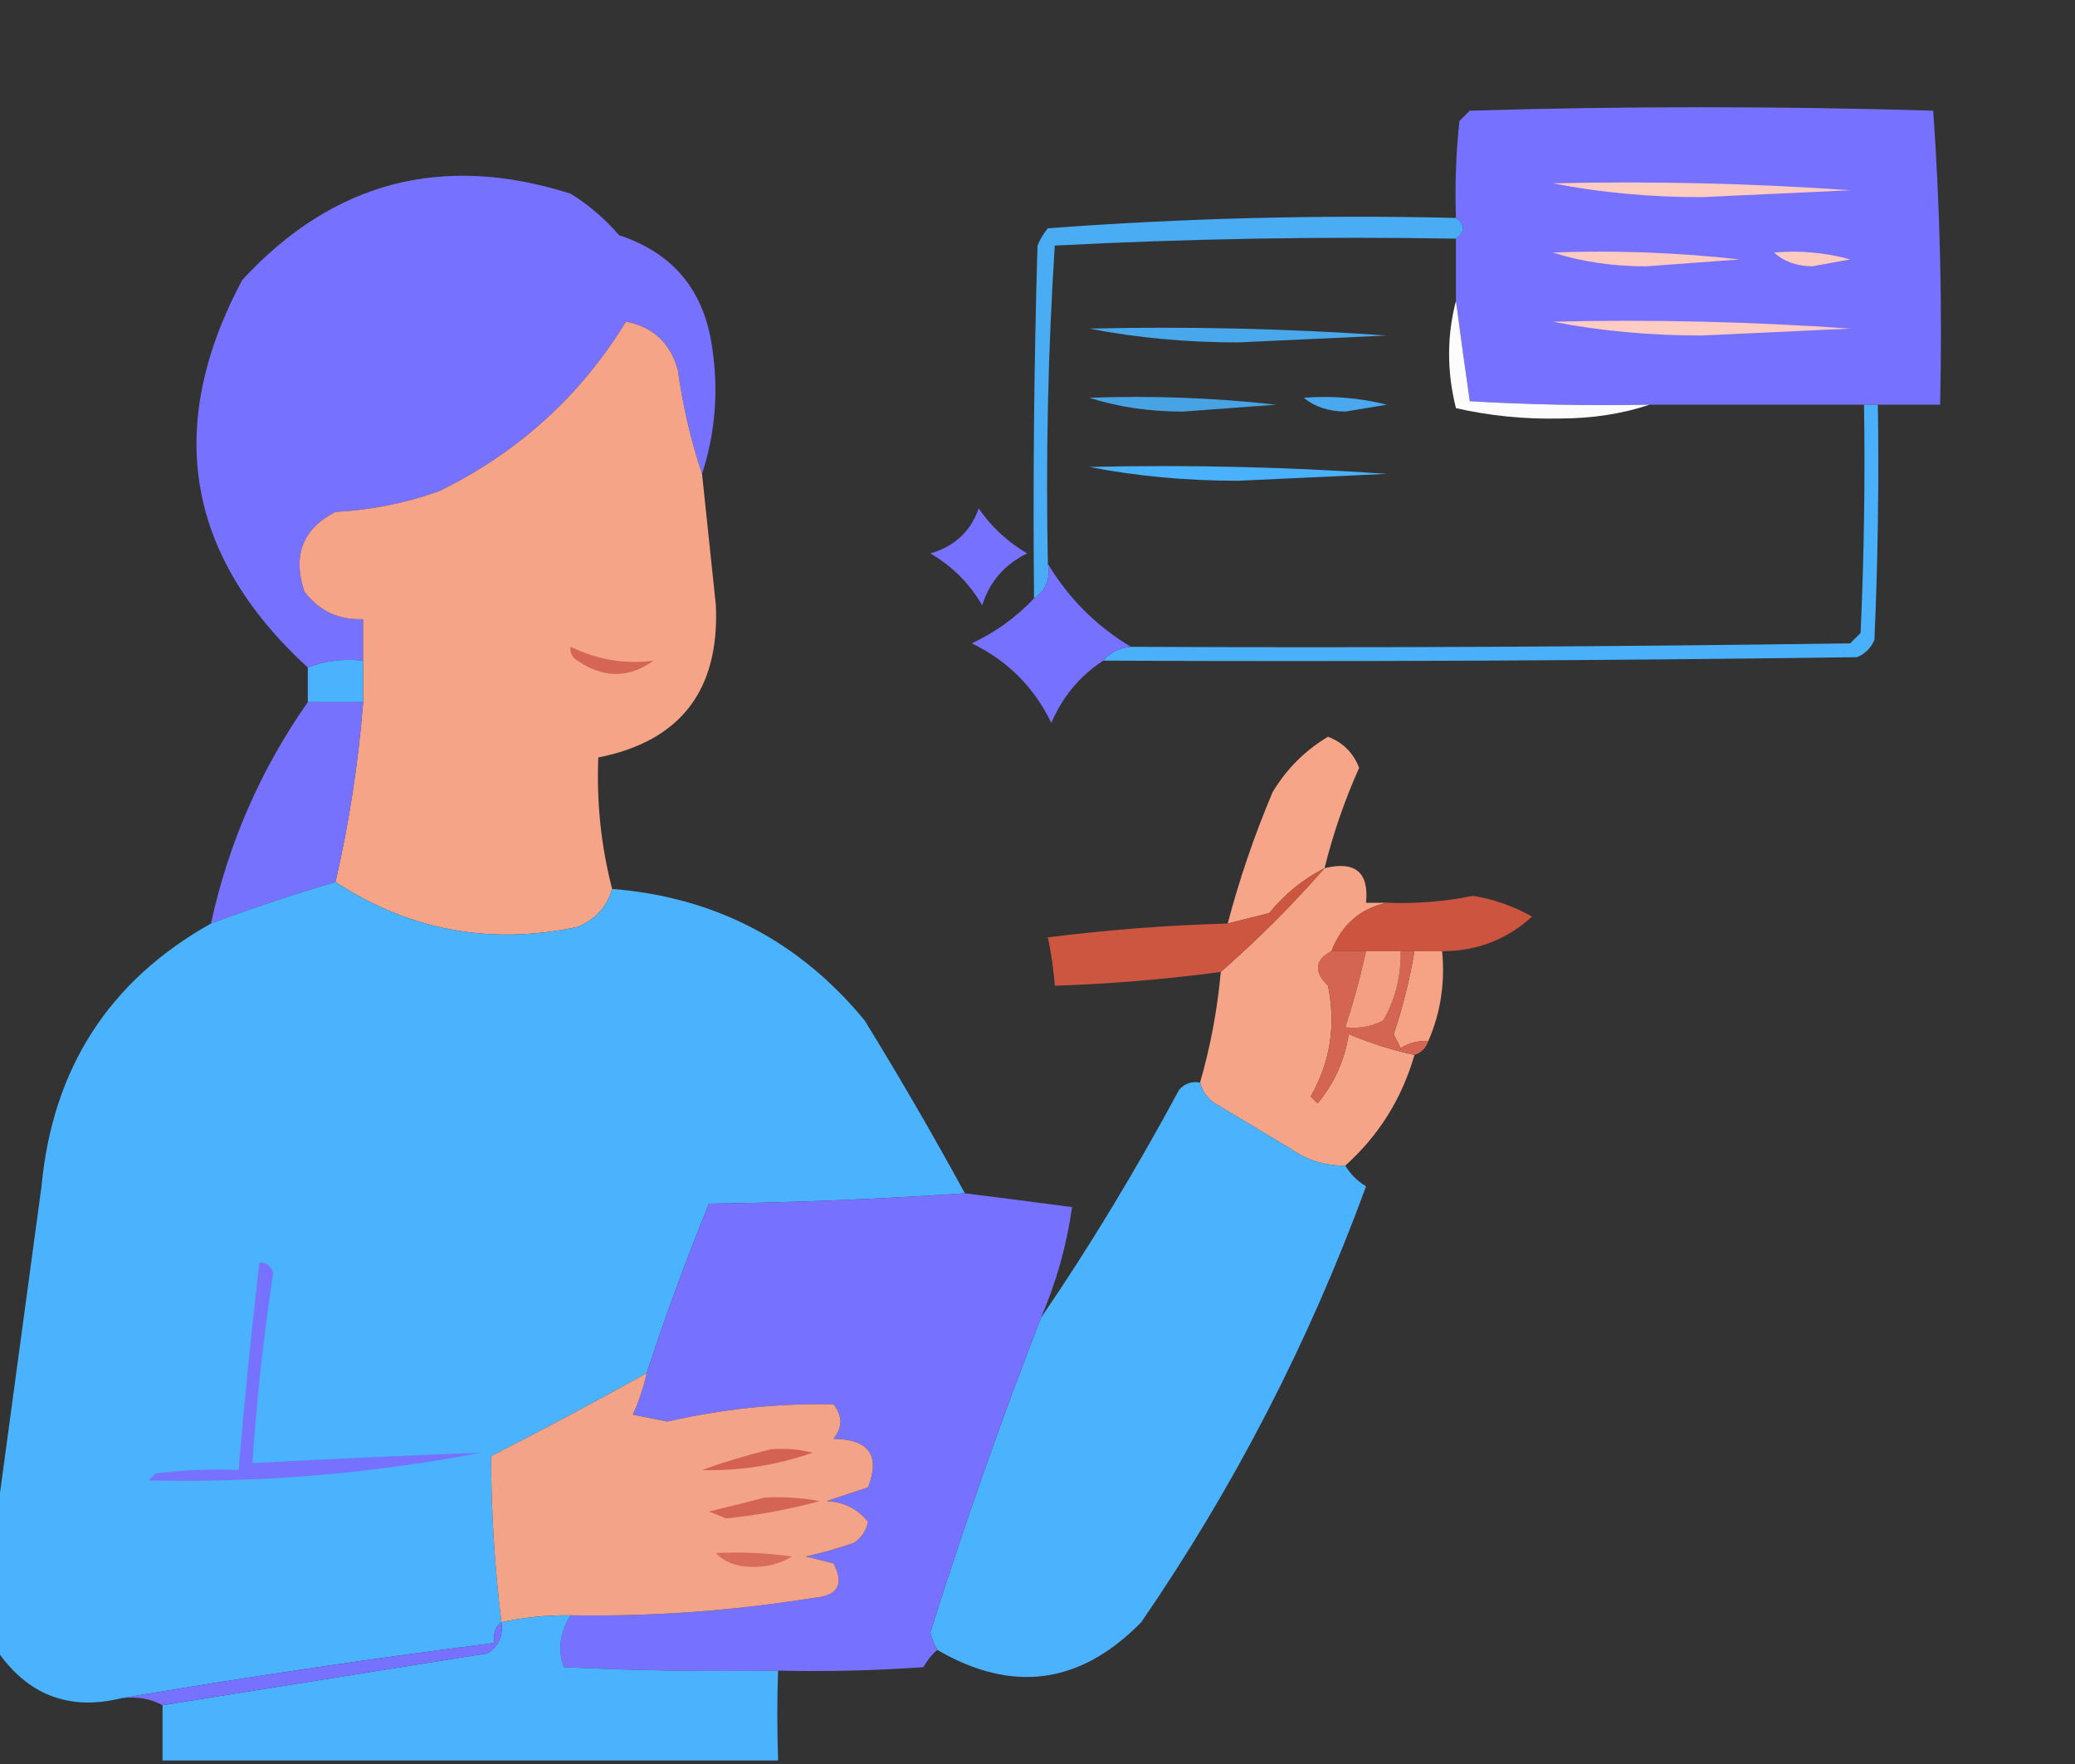 <svg width="300" height="255" viewBox="0 0 300 255" fill="none" xmlns="http://www.w3.org/2000/svg">
<rect x="0" y="0" width="300" height="255" fill="#333333" stroke="none"/>
<g clip-path="url(#clip0_30_82)">
<path fill-rule="evenodd" clip-rule="evenodd" d="M271.5 58.5C270.833 58.5 270.167 58.5 269.5 58.5C259.167 58.5 248.833 58.5 238.5 58.5C229.827 58.666 221.16 58.5 212.5 58C211.808 53.169 211.141 48.336 210.5 43.5C210.5 40.5 210.5 37.5 210.5 34.5C211.833 33.5 211.833 32.5 210.5 31.5C210.334 26.822 210.501 22.155 211 17.5C211.5 17 212 16.5 212.5 16C234.833 15.333 257.167 15.333 279.5 16C280.49 30.088 280.824 44.255 280.5 58.5C277.5 58.5 274.5 58.5 271.5 58.5Z" fill="#7672FF"/>
<path opacity="0.998" fill-rule="evenodd" clip-rule="evenodd" d="M101.5 68.5C99.893 63.732 98.727 58.732 98 53.5C96.931 49.597 94.431 47.263 90.5 46.5C83.925 57.238 74.925 65.404 63.5 71C58.65 72.731 53.65 73.731 48.5 74C43.776 76.435 42.276 80.269 44 85.5C46.141 88.321 48.975 89.654 52.5 89.5C52.5 91.5 52.5 93.5 52.5 95.5C49.615 95.194 46.948 95.527 44.5 96.5C26.907 80.347 23.74 61.681 35 40.5C48.118 26.262 63.951 22.095 82.5 28C85.128 29.625 87.461 31.625 89.5 34C97.401 36.597 101.901 42.097 103 50.5C103.899 56.647 103.399 62.647 101.5 68.5Z" fill="#7672FF"/>
<path fill-rule="evenodd" clip-rule="evenodd" d="M224.5 26.5C238.849 26.167 253.182 26.501 267.5 27.5C260.333 27.833 253.167 28.167 246 28.5C238.467 28.497 231.301 27.831 224.5 26.5Z" fill="#FFCCC2"/>
<path opacity="0.948" fill-rule="evenodd" clip-rule="evenodd" d="M210.5 31.5C211.833 32.5 211.833 33.5 210.5 34.5C191.155 34.167 171.822 34.501 152.5 35.5C151.516 50.785 151.183 66.119 151.5 81.5C151.88 83.698 151.213 85.365 149.5 86.5C149.333 69.497 149.5 52.497 150 35.5C150.374 34.584 150.874 33.751 151.5 33C171.099 31.537 190.766 31.037 210.5 31.5Z" fill="#4BB2FD"/>
<path fill-rule="evenodd" clip-rule="evenodd" d="M224.5 36.5C233.525 36.169 242.525 36.502 251.5 37.5C247 37.833 242.5 38.167 238 38.5C233.114 38.493 228.614 37.826 224.5 36.5Z" fill="#FFCBC1"/>
<path fill-rule="evenodd" clip-rule="evenodd" d="M256.5 36.5C260.226 36.177 263.893 36.511 267.5 37.5C265.667 37.833 263.833 38.167 262 38.5C259.705 38.453 257.871 37.787 256.5 36.5Z" fill="#FFCAC0"/>
<path opacity="0.998" fill-rule="evenodd" clip-rule="evenodd" d="M210.5 43.5C211.141 48.336 211.808 53.169 212.5 58C221.16 58.5 229.827 58.666 238.5 58.5C234.555 59.825 230.222 60.492 225.5 60.5C220.391 60.614 215.391 60.114 210.5 59C209.176 53.734 209.176 48.567 210.5 43.5Z" fill="#FCFCFC"/>
<path fill-rule="evenodd" clip-rule="evenodd" d="M101.5 68.5C102.165 74.827 102.832 81.16 103.5 87.5C104.037 99.805 98.37 107.139 86.5 109.5C86.233 115.978 86.9 122.311 88.5 128.5C87.78 131.06 86.113 132.893 83.5 134C70.865 136.663 59.199 134.496 48.5 127.5C50.477 118.944 51.811 110.278 52.5 101.5C52.5 99.5 52.5 97.5 52.5 95.5C52.5 93.5 52.5 91.5 52.5 89.5C48.975 89.654 46.141 88.321 44 85.5C42.276 80.269 43.776 76.435 48.5 74C53.65 73.731 58.65 72.731 63.5 71C74.925 65.404 83.925 57.238 90.5 46.5C94.431 47.263 96.931 49.597 98 53.5C98.727 58.732 99.893 63.732 101.5 68.5Z" fill="#F5A488"/>
<path opacity="0.907" fill-rule="evenodd" clip-rule="evenodd" d="M157.5 47.5C171.849 47.167 186.182 47.501 200.5 48.5C193.333 48.833 186.167 49.167 179 49.5C171.467 49.497 164.301 48.831 157.5 47.5Z" fill="#4BB2FD"/>
<path fill-rule="evenodd" clip-rule="evenodd" d="M224.5 46.5C238.849 46.167 253.182 46.501 267.5 47.5C260.333 47.833 253.167 48.167 246 48.5C238.467 48.497 231.301 47.831 224.5 46.5Z" fill="#FFCCC3"/>
<path opacity="0.881" fill-rule="evenodd" clip-rule="evenodd" d="M157.5 57.5C166.525 57.169 175.525 57.502 184.5 58.5C180 58.833 175.5 59.167 171 59.5C166.114 59.493 161.614 58.826 157.5 57.5Z" fill="#4BB2FD"/>
<path opacity="0.923" fill-rule="evenodd" clip-rule="evenodd" d="M188.5 57.5C192.555 57.176 196.555 57.509 200.5 58.5C198.5 58.833 196.5 59.167 194.5 59.5C192.048 59.461 190.048 58.794 188.5 57.5Z" fill="#4BB2FD"/>
<path opacity="0.984" fill-rule="evenodd" clip-rule="evenodd" d="M269.5 58.5C270.167 58.5 270.833 58.5 271.5 58.5C271.667 69.838 271.5 81.172 271 92.5C270.5 93.667 269.667 94.5 268.5 95C232.168 95.5 195.835 95.667 159.5 95.5C160.514 94.326 161.847 93.66 163.5 93.5C198.168 93.667 232.835 93.5 267.5 93C268 92.5 268.5 92 269 91.5C269.5 80.505 269.667 69.505 269.5 58.5Z" fill="#4BB2FD"/>
<path opacity="0.996" fill-rule="evenodd" clip-rule="evenodd" d="M157.5 67.5C171.849 67.167 186.182 67.501 200.5 68.5C193.333 68.833 186.167 69.167 179 69.5C171.467 69.497 164.301 68.831 157.5 67.5Z" fill="#4BB2FD"/>
<path fill-rule="evenodd" clip-rule="evenodd" d="M141.5 73.5C143.309 76.139 145.642 78.306 148.5 80C145.244 81.587 143.077 84.087 142 87.5C140.167 84.333 137.667 81.833 134.5 80C137.987 79.011 140.32 76.845 141.5 73.5Z" fill="#7672FF"/>
<path fill-rule="evenodd" clip-rule="evenodd" d="M151.5 81.5C154.5 86.5 158.5 90.5 163.5 93.5C161.847 93.66 160.514 94.326 159.5 95.5C156.111 97.725 153.611 100.725 152 104.5C149.5 99.333 145.667 95.5 140.5 93C143.938 91.389 146.938 89.223 149.5 86.5C151.213 85.365 151.88 83.698 151.5 81.5Z" fill="#7672FF"/>
<path fill-rule="evenodd" clip-rule="evenodd" d="M52.5 95.5C52.5 97.5 52.5 99.5 52.5 101.5C49.833 101.5 47.167 101.5 44.5 101.5C44.5 99.833 44.5 98.167 44.5 96.5C46.948 95.527 49.615 95.194 52.5 95.5Z" fill="#4BB2FD"/>
<path fill-rule="evenodd" clip-rule="evenodd" d="M82.5 93.5C86.405 95.389 90.405 96.056 94.5 95.5C90.903 98.077 87.237 98.077 83.5 95.5C82.703 95.043 82.369 94.376 82.5 93.5Z" fill="#D56554"/>
<path opacity="0.992" fill-rule="evenodd" clip-rule="evenodd" d="M44.5 101.5C47.167 101.5 49.833 101.5 52.5 101.5C51.811 110.278 50.477 118.944 48.5 127.5C42.43 129.301 36.43 131.301 30.5 133.5C33.047 121.841 37.714 111.174 44.5 101.5Z" fill="#7773FF"/>
<path fill-rule="evenodd" clip-rule="evenodd" d="M191.5 125.5C188.418 127.075 185.751 129.242 183.5 132C181.482 132.505 179.482 133.005 177.5 133.5C179.2 127.049 181.366 120.716 184 114.5C186 111.167 188.667 108.5 192 106.5C194.18 107.346 195.68 108.846 196.5 111C194.394 115.706 192.727 120.539 191.5 125.5Z" fill="#F6A588"/>
<path fill-rule="evenodd" clip-rule="evenodd" d="M191.5 125.5C195.938 124.425 197.938 126.092 197.5 130.5C198.5 130.5 199.5 130.5 200.5 130.5C196.656 131.335 193.99 133.668 192.5 137.5C190.086 138.777 189.919 140.443 192 142.5C193.166 148.216 192.333 153.55 189.5 158.5C189.833 158.833 190.167 159.167 190.5 159.5C192.894 156.627 194.394 153.294 195 149.5C198.107 150.795 201.274 151.795 204.5 152.5C202.679 158.815 199.346 164.148 194.5 168.5C191.575 168.54 188.909 167.707 186.5 166C183.167 164 179.833 162 176.5 160C174.937 159.241 173.937 158.074 173.5 156.5C175.012 151.271 176.012 145.938 176.5 140.5C181.881 135.785 186.881 130.785 191.5 125.5Z" fill="#F6A487"/>
<path fill-rule="evenodd" clip-rule="evenodd" d="M48.5 127.5C59.199 134.496 70.865 136.663 83.5 134C86.113 132.893 87.78 131.06 88.5 128.5C103.367 129.683 115.534 136.017 125 147.5C130.061 155.721 134.894 164.054 139.5 172.5C127.34 173.331 115.007 173.831 102.5 174C99.177 182.144 96.177 190.311 93.5 198.5C86.07 202.632 78.57 206.632 71 210.5C71.014 218.515 71.514 226.515 72.5 234.5C71.596 235.209 71.263 236.209 71.5 237.5C53.323 239.808 35.323 242.475 17.5 245.5C9.944 247.341 3.944 245.008 -0.5 238.5C-0.5 232.167 -0.5 225.833 -0.5 219.5C1.65 203.645 3.817 187.645 6 171.5C7.599 154.437 15.766 141.77 30.5 133.5C36.43 131.301 42.43 129.301 48.5 127.5Z" fill="#4BB2FD"/>
<path opacity="0.999" fill-rule="evenodd" clip-rule="evenodd" d="M208.5 137.5C207.167 137.5 205.833 137.5 204.5 137.5C203.833 137.5 203.167 137.5 202.5 137.5C200.833 137.5 199.167 137.5 197.5 137.5C195.833 137.5 194.167 137.5 192.5 137.5C193.99 133.668 196.656 131.335 200.5 130.5C204.707 130.663 208.874 130.329 213 129.5C216.018 130.006 218.852 131.006 221.5 132.5C217.843 135.835 213.51 137.501 208.5 137.5Z" fill="#CD553F"/>
<path fill-rule="evenodd" clip-rule="evenodd" d="M191.5 125.5C186.881 130.785 181.881 135.785 176.5 140.5C168.539 141.563 160.539 142.229 152.5 142.5C152.326 140.139 151.993 137.806 151.5 135.5C160.128 134.413 168.795 133.746 177.5 133.5C179.482 133.005 181.482 132.505 183.5 132C185.751 129.242 188.418 127.075 191.5 125.5Z" fill="#CD5640"/>
<path fill-rule="evenodd" clip-rule="evenodd" d="M204.5 137.5C205.833 137.5 207.167 137.5 208.5 137.5C208.946 142.071 208.28 146.404 206.5 150.5C205.07 150.421 203.736 150.754 202.5 151.5C202.167 150.833 201.833 150.167 201.5 149.5C202.817 145.565 203.817 141.565 204.5 137.5Z" fill="#F6A285"/>
<path fill-rule="evenodd" clip-rule="evenodd" d="M192.5 137.5C194.167 137.5 195.833 137.5 197.5 137.5C196.679 141.284 195.679 144.951 194.5 148.5C196.467 148.739 198.301 148.406 200 147.5C201.759 144.392 202.592 141.059 202.5 137.5C203.167 137.5 203.833 137.5 204.5 137.5C203.817 141.565 202.817 145.565 201.5 149.5C201.833 150.167 202.167 150.833 202.5 151.5C203.736 150.754 205.07 150.421 206.5 150.5C206.167 151.5 205.5 152.167 204.5 152.5C201.274 151.795 198.107 150.795 195 149.5C194.394 153.294 192.894 156.627 190.5 159.5C190.167 159.167 189.833 158.833 189.5 158.5C192.333 153.55 193.166 148.216 192 142.5C189.919 140.443 190.086 138.777 192.5 137.5Z" fill="#D56553"/>
<path fill-rule="evenodd" clip-rule="evenodd" d="M197.5 137.5C199.167 137.5 200.833 137.5 202.5 137.5C202.592 141.059 201.759 144.392 200 147.5C198.301 148.406 196.467 148.739 194.5 148.5C195.679 144.951 196.679 141.284 197.5 137.5Z" fill="#F49F83"/>
<path fill-rule="evenodd" clip-rule="evenodd" d="M173.5 156.5C173.937 158.074 174.937 159.241 176.5 160C179.833 162 183.167 164 186.5 166C188.909 167.707 191.575 168.54 194.5 168.5C195.23 169.712 196.23 170.712 197.5 171.5C189.28 193.943 178.446 214.943 165 234.5C156.2 243.497 146.366 244.83 135.5 238.5C135.077 237.735 134.743 236.902 134.5 236C139.371 220.547 144.705 205.38 150.5 190.5C157.435 180.364 164.102 169.364 170.5 157.5C171.325 156.614 172.325 156.281 173.5 156.5Z" fill="#4BB2FD"/>
<path opacity="0.999" fill-rule="evenodd" clip-rule="evenodd" d="M139.5 172.5C144.669 173.143 149.835 173.81 155 174.5C154.233 179.977 152.733 185.311 150.5 190.5C144.705 205.38 139.371 220.547 134.5 236C134.743 236.902 135.077 237.735 135.5 238.5C134.733 239.172 134.066 240.005 133.5 241C126.508 241.5 119.508 241.666 112.5 241.5C102.161 241.666 91.828 241.5 81.5 241C80.616 238.433 80.95 235.933 82.5 233.5C94.242 233.7 105.909 232.866 117.5 231C121.13 230.729 122.13 229.062 120.5 226C119.167 225.667 117.833 225.333 116.5 225C118.878 224.489 121.212 223.822 123.5 223C124.574 222.261 125.241 221.261 125.5 220C124.008 218.115 122.008 217.115 119.5 217C121.5 216.333 123.5 215.667 125.5 215C127.299 210.378 125.633 208.044 120.5 208C121.833 206.333 121.833 204.667 120.5 203C112.418 202.846 104.418 203.679 96.5 205.5C94.833 205.167 93.167 204.833 91.5 204.5C92.372 202.55 93.039 200.55 93.5 198.5C96.177 190.311 99.177 182.144 102.5 174C115.007 173.831 127.34 173.331 139.5 172.5Z" fill="#7672FF"/>
<path fill-rule="evenodd" clip-rule="evenodd" d="M93.5 198.5C93.039 200.55 92.372 202.55 91.5 204.5C93.167 204.833 94.833 205.167 96.5 205.5C104.418 203.679 112.418 202.846 120.5 203C121.833 204.667 121.833 206.333 120.5 208C125.633 208.044 127.299 210.378 125.5 215C123.5 215.667 121.5 216.333 119.5 217C122.008 217.115 124.008 218.115 125.5 220C125.241 221.261 124.574 222.261 123.5 223C121.212 223.822 118.878 224.489 116.5 225C117.833 225.333 119.167 225.667 120.5 226C122.13 229.062 121.13 230.729 117.5 231C105.909 232.866 94.242 233.7 82.5 233.5C79.119 233.46 75.786 233.793 72.5 234.5C71.514 226.515 71.014 218.515 71 210.5C78.57 206.632 86.07 202.632 93.5 198.5Z" fill="#F3A387"/>
<path fill-rule="evenodd" clip-rule="evenodd" d="M111.5 209.5C113.527 209.338 115.527 209.505 117.5 210C112.125 211.843 106.792 212.676 101.5 212.5C104.891 211.283 108.224 210.283 111.5 209.5Z" fill="#D36252"/>
<path fill-rule="evenodd" clip-rule="evenodd" d="M37.5 182.5C38.497 182.47 39.164 182.97 39.5 184C38.11 193.12 37.11 202.287 36.5 211.5C47.515 210.907 58.515 210.407 69.5 210C53.631 213.038 37.631 214.371 21.5 214C21.833 213.667 22.167 213.333 22.5 213C26.486 212.501 30.486 212.334 34.5 212.5C35.336 202.481 36.336 192.481 37.5 182.5Z" fill="#7672FF"/>
<path fill-rule="evenodd" clip-rule="evenodd" d="M110.5 216.5C113.187 216.336 115.854 216.503 118.5 217C114.097 218.195 109.597 219.028 105 219.5C104.167 219.167 103.333 218.833 102.5 218.5C105.306 217.832 107.972 217.166 110.5 216.5Z" fill="#D46453"/>
<path fill-rule="evenodd" clip-rule="evenodd" d="M103.5 224.5C107.182 224.335 110.848 224.501 114.5 225C112.712 226.088 110.712 226.588 108.5 226.5C106.36 226.444 104.694 225.777 103.5 224.5Z" fill="#D86B59"/>
<path fill-rule="evenodd" clip-rule="evenodd" d="M82.5 233.5C80.95 235.933 80.616 238.433 81.5 241C91.828 241.5 102.161 241.666 112.5 241.5C112.34 245.622 112.34 249.956 112.5 254.5C82.833 254.5 53.167 254.5 23.5 254.5C23.5 251.833 23.5 249.167 23.5 246.5C39.117 244.009 54.784 241.509 70.5 239C72.107 237.951 72.773 236.451 72.5 234.5C75.786 233.793 79.119 233.46 82.5 233.5Z" fill="#4BB2FD"/>
<path fill-rule="evenodd" clip-rule="evenodd" d="M72.5 234.5C72.773 236.451 72.107 237.951 70.5 239C54.784 241.509 39.117 244.009 23.5 246.5C21.735 245.539 19.735 245.205 17.5 245.5C35.323 242.475 53.323 239.808 71.5 237.5C71.263 236.209 71.596 235.209 72.5 234.5Z" fill="#7672FF"/>
</g>
<defs>
<clipPath id="clip0_30_82">
<rect width="300" height="255" fill="white"/>
</clipPath>
</defs>
</svg>
